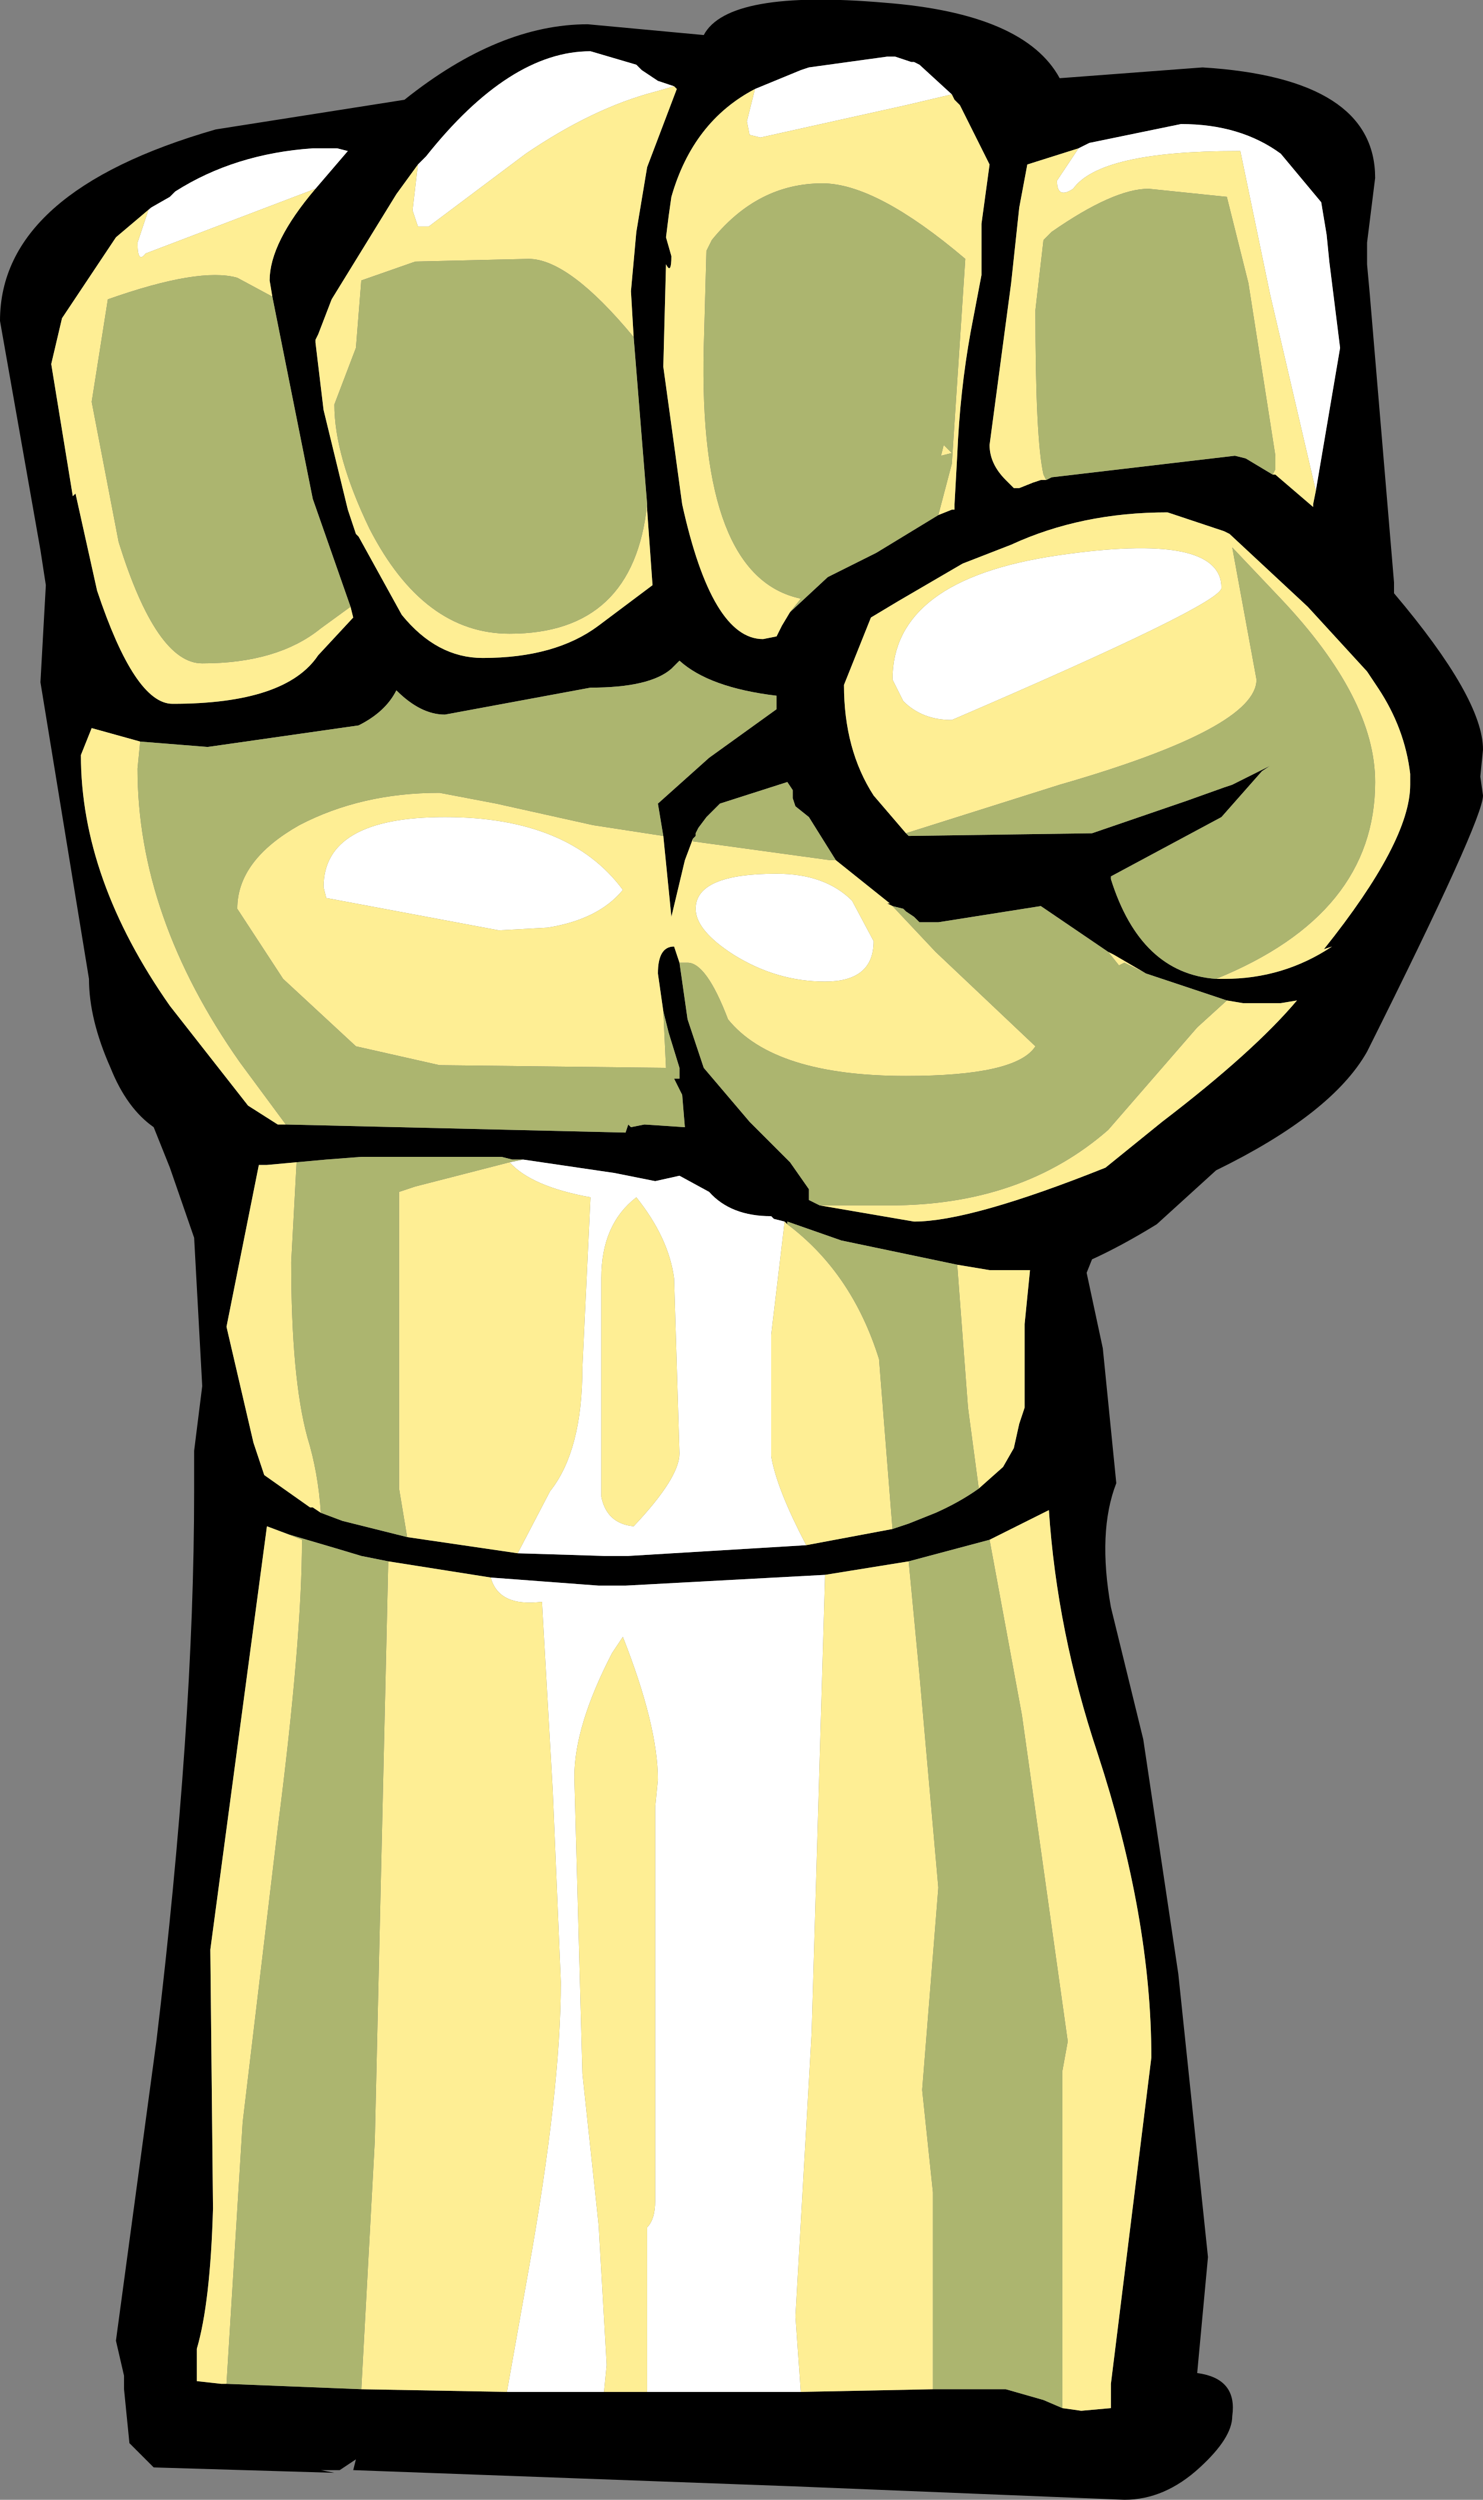 <?xml version="1.0" encoding="UTF-8" standalone="no"?>
<svg xmlns:ffdec="https://www.free-decompiler.com/flash" xmlns:xlink="http://www.w3.org/1999/xlink" ffdec:objectType="shape" height="46.35px" width="27.5px" xmlns="http://www.w3.org/2000/svg">
  <rect width="100%" height="100%" fill="#808080" stroke="none"/>
  <g transform="matrix(1.0, 0.0, 0.0, 1.0, 13.75, 46.35)">
    <path d="M10.65 -37.25 L11.1 -39.9 10.9 -41.5 10.85 -42.0 10.75 -42.6 10.0 -43.5 Q9.25 -44.05 8.15 -44.05 L6.45 -43.7 6.25 -43.6 5.3 -43.3 5.15 -42.5 5.0 -41.1 4.6 -38.1 Q4.6 -37.75 4.9 -37.45 L5.05 -37.3 5.15 -37.3 5.4 -37.4 5.55 -37.45 5.65 -37.45 5.75 -37.5 9.15 -37.9 9.35 -37.85 9.85 -37.55 9.9 -37.55 10.6 -36.95 10.6 -37.0 10.65 -37.25 M11.6 -41.85 L11.6 -41.45 11.65 -40.9 12.1 -35.55 12.1 -35.35 Q13.75 -33.4 13.75 -32.45 L13.7 -31.95 13.75 -31.6 Q13.75 -31.15 11.6 -26.85 10.95 -25.7 8.8 -24.65 L7.7 -23.65 Q7.05 -23.25 6.5 -23.0 L6.4 -22.75 6.7 -21.35 6.95 -18.85 Q6.6 -17.95 6.85 -16.55 L7.45 -14.1 8.1 -9.75 8.65 -4.5 8.45 -2.35 Q9.2 -2.25 9.1 -1.55 9.1 -1.15 8.5 -0.6 7.85 0.0 7.1 0.0 L0.95 -0.25 -7.2 -0.55 -7.15 -0.75 -7.45 -0.55 -7.8 -0.55 -7.55 -0.5 -10.9 -0.6 -11.35 -1.05 -11.45 -2.05 -11.45 -2.3 -11.6 -2.95 -10.85 -8.5 Q-10.15 -14.35 -10.15 -18.7 L-10.15 -19.05 -10.15 -19.45 -10.0 -20.65 -10.15 -23.4 -10.6 -24.7 -10.9 -25.45 Q-11.4 -25.8 -11.7 -26.55 -12.1 -27.45 -12.1 -28.2 L-13.0 -33.7 -12.9 -35.5 -13.0 -36.15 -13.75 -40.4 Q-13.75 -42.8 -9.75 -43.95 L-6.25 -44.5 Q-4.5 -45.9 -2.85 -45.9 L-0.7 -45.7 Q-0.25 -46.55 2.65 -46.3 5.25 -46.1 5.9 -44.9 L8.55 -45.1 Q11.75 -44.9 11.75 -43.05 L11.6 -41.85 M3.9 -44.6 L3.3 -45.15 3.2 -45.2 3.15 -45.2 2.85 -45.3 2.75 -45.3 2.7 -45.3 1.25 -45.1 1.1 -45.05 0.25 -44.7 Q-0.9 -44.1 -1.3 -42.7 L-1.35 -42.35 -1.4 -41.95 -1.3 -41.6 Q-1.3 -41.25 -1.4 -41.45 L-1.45 -39.55 -1.25 -38.1 -1.1 -37.0 Q-0.55 -34.5 0.4 -34.5 L0.65 -34.55 0.75 -34.75 0.9 -35.0 1.6 -35.65 2.5 -36.1 3.65 -36.8 3.9 -36.9 3.95 -36.9 3.95 -37.0 4.0 -37.9 Q4.05 -39.1 4.25 -40.2 L4.45 -41.25 4.45 -41.55 4.45 -42.2 4.6 -43.3 4.05 -44.4 3.95 -44.5 3.9 -44.6 M8.8 -28.2 L8.95 -28.2 Q10.05 -28.2 10.95 -28.8 L10.8 -28.75 Q12.4 -30.75 12.4 -31.8 L12.4 -32.0 Q12.3 -32.85 11.8 -33.6 L11.6 -33.9 10.5 -35.1 9.05 -36.45 8.95 -36.5 7.9 -36.85 Q6.3 -36.85 5.0 -36.25 L4.1 -35.9 2.9 -35.2 2.4 -34.9 1.9 -33.65 Q1.9 -32.45 2.45 -31.6 L3.05 -30.9 3.1 -30.85 6.5 -30.9 8.25 -31.5 8.95 -31.75 9.1 -31.8 9.8 -32.15 9.65 -32.05 8.9 -31.2 6.85 -30.1 6.85 -30.05 Q7.4 -28.3 8.8 -28.2 M1.75 -30.4 L1.25 -31.2 1.0 -31.4 0.95 -31.55 0.95 -31.7 0.85 -31.85 -0.4 -31.45 -0.55 -31.3 -0.65 -31.2 -0.8 -31.0 -0.85 -30.9 -0.85 -30.85 -0.9 -30.8 -1.05 -30.4 -1.3 -29.35 -1.45 -30.85 -1.55 -31.45 -0.6 -32.3 0.65 -33.2 0.65 -33.3 0.65 -33.45 Q-0.6 -33.6 -1.15 -34.1 L-1.3 -33.95 Q-1.7 -33.6 -2.8 -33.6 L-5.5 -33.1 Q-5.95 -33.1 -6.4 -33.55 -6.6 -33.15 -7.1 -32.9 L-9.9 -32.5 -11.15 -32.6 -12.05 -32.85 -12.25 -32.35 Q-12.25 -30.05 -10.6 -27.7 L-9.15 -25.85 -8.6 -25.5 -8.45 -25.5 -2.15 -25.35 -2.1 -25.5 -2.05 -25.45 -1.8 -25.5 -1.05 -25.45 -1.1 -26.05 -1.25 -26.35 -1.15 -26.35 -1.15 -26.55 -1.35 -27.2 -1.4 -27.4 -1.45 -27.6 -1.55 -28.3 Q-1.55 -28.8 -1.25 -28.8 L-1.15 -28.5 -1.0 -27.45 -0.7 -26.55 0.15 -25.55 0.9 -24.8 1.25 -24.3 1.25 -24.1 1.45 -24.0 3.2 -23.7 Q4.25 -23.7 6.75 -24.7 L7.8 -25.55 Q9.5 -26.85 10.3 -27.8 L10.0 -27.75 9.8 -27.75 9.7 -27.75 9.3 -27.75 9.0 -27.8 7.5 -28.3 6.9 -28.65 6.8 -28.7 5.55 -29.55 3.65 -29.25 3.3 -29.25 3.2 -29.35 3.05 -29.45 3.0 -29.5 2.8 -29.55 2.7 -29.6 2.75 -29.6 1.75 -30.4 M4.4 -18.75 L4.85 -19.15 5.05 -19.5 5.15 -19.95 5.25 -20.25 5.25 -21.8 5.35 -22.8 5.25 -22.8 4.95 -22.8 4.75 -22.8 4.6 -22.8 4.0 -22.9 1.85 -23.35 0.85 -23.7 0.85 -23.65 0.8 -23.7 0.6 -23.75 0.55 -23.8 Q-0.2 -23.8 -0.6 -24.25 L-1.15 -24.55 -1.6 -24.45 -2.35 -24.6 -4.05 -24.85 -4.25 -24.85 -4.45 -24.9 -6.35 -24.9 -7.05 -24.9 -7.7 -24.85 -8.25 -24.8 -8.8 -24.75 -8.9 -24.75 -8.95 -24.75 -9.55 -21.75 -9.05 -19.6 -8.85 -19.0 -8.0 -18.4 -7.95 -18.4 -7.8 -18.3 -7.4 -18.15 -6.2 -17.85 -4.15 -17.55 -2.55 -17.5 -2.1 -17.5 1.2 -17.7 2.8 -18.0 3.1 -18.1 3.6 -18.3 Q4.05 -18.5 4.4 -18.75 M3.1 -17.4 L1.55 -17.15 -2.15 -16.95 -2.65 -16.95 -4.65 -17.1 -6.55 -17.4 -7.05 -17.5 -7.55 -17.65 -8.4 -17.9 -8.8 -18.05 -9.85 -10.2 -9.8 -5.4 Q-9.85 -3.65 -10.1 -2.8 L-10.1 -2.2 -9.65 -2.15 -9.55 -2.15 -7.05 -2.05 -4.35 -2.0 -4.05 -2.0 -2.55 -2.0 -1.75 -2.0 1.1 -2.0 3.55 -2.05 4.9 -2.05 5.6 -1.85 5.95 -1.7 6.3 -1.65 6.85 -1.7 6.85 -2.15 7.6 -8.2 Q7.6 -10.8 6.6 -13.85 5.85 -16.1 5.7 -18.35 L4.9 -17.95 4.6 -17.8 3.1 -17.4 M-1.25 -44.75 L-1.55 -44.85 -1.85 -45.05 -1.95 -45.15 -2.8 -45.4 Q-4.3 -45.4 -5.85 -43.45 L-5.95 -43.35 -6.0 -43.3 -6.4 -42.75 -7.6 -40.8 -7.85 -40.15 -7.9 -40.05 -7.9 -40.0 -7.75 -38.75 -7.3 -36.9 -7.15 -36.45 -7.1 -36.4 -6.3 -34.95 Q-5.65 -34.15 -4.8 -34.15 -3.45 -34.15 -2.65 -34.75 L-1.65 -35.5 -1.75 -36.9 -1.75 -37.0 -2.0 -40.1 -2.05 -40.95 -1.95 -42.05 -1.75 -43.25 -1.2 -44.7 -1.25 -44.75 M-7.9 -42.85 L-7.3 -43.55 -7.5 -43.6 -7.7 -43.6 -7.8 -43.6 -7.95 -43.6 Q-9.4 -43.5 -10.5 -42.8 L-10.6 -42.7 -10.95 -42.5 -11.6 -41.95 -12.6 -40.45 -12.8 -39.6 -12.4 -37.15 -12.35 -37.2 -11.95 -35.4 Q-11.25 -33.3 -10.55 -33.3 -8.45 -33.3 -7.85 -34.2 L-7.2 -34.9 -7.25 -35.1 -7.95 -37.1 -8.7 -40.85 -8.75 -41.15 Q-8.75 -41.85 -7.9 -42.85" fill="#000000" fill-rule="evenodd" stroke="none"/>
    <path d="M6.25 -43.6 L6.45 -43.7 8.15 -44.05 Q9.25 -44.05 10.0 -43.5 L10.75 -42.6 10.85 -42.0 10.9 -41.5 11.1 -39.9 10.65 -37.25 9.8 -40.9 9.25 -43.55 9.2 -43.55 Q6.65 -43.55 6.15 -42.85 5.85 -42.65 5.85 -43.0 L6.25 -43.6 M0.25 -44.7 L1.1 -45.05 1.25 -45.1 2.7 -45.3 2.75 -45.3 2.85 -45.3 3.15 -45.2 3.2 -45.2 3.3 -45.15 3.9 -44.6 3.05 -44.4 2.15 -44.2 0.35 -43.8 0.15 -43.85 0.1 -44.1 0.25 -44.7 M8.9 -35.45 Q8.9 -35.15 3.9 -33.0 3.35 -33.0 3.0 -33.35 L2.8 -33.75 Q2.8 -35.6 5.85 -36.05 8.9 -36.5 8.9 -35.45 M1.55 -28.15 Q0.65 -28.15 -0.15 -28.65 -0.85 -29.1 -0.85 -29.5 -0.85 -30.15 0.65 -30.15 1.55 -30.15 2.05 -29.65 L2.45 -28.9 Q2.45 -28.15 1.55 -28.15 M1.2 -17.7 L-2.1 -17.5 -2.55 -17.5 -4.15 -17.55 -3.55 -18.7 Q-2.95 -19.45 -2.95 -21.0 L-2.8 -24.15 Q-3.9 -24.35 -4.3 -24.8 L-4.05 -24.85 -2.35 -24.6 -1.6 -24.45 -1.15 -24.55 -0.6 -24.25 Q-0.2 -23.8 0.55 -23.8 L0.6 -23.75 0.8 -23.7 0.55 -21.6 0.55 -19.35 Q0.65 -18.75 1.2 -17.7 M1.1 -2.0 L-1.75 -2.0 -1.75 -5.05 Q-1.6 -5.2 -1.6 -5.55 L-1.6 -12.85 -1.55 -13.35 Q-1.55 -14.35 -2.2 -16.0 L-2.4 -15.7 Q-3.1 -14.35 -3.1 -13.4 L-2.95 -7.9 -2.65 -5.1 -2.5 -2.5 -2.55 -2.0 -4.05 -2.0 -4.35 -2.0 -3.95 -4.25 Q-3.35 -7.6 -3.35 -9.6 L-3.5 -13.15 -3.7 -16.65 Q-4.5 -16.55 -4.65 -17.1 L-2.65 -16.95 -2.15 -16.95 1.55 -17.15 1.3 -8.65 1.0 -3.4 1.1 -2.0 M-1.25 -44.75 L-1.6 -44.65 Q-2.75 -44.35 -4.0 -43.5 L-5.8 -42.15 -6.0 -42.15 -6.1 -42.45 -6.0 -43.3 -5.95 -43.35 -5.85 -43.45 Q-4.3 -45.4 -2.8 -45.4 L-1.95 -45.15 -1.85 -45.05 -1.55 -44.85 -1.25 -44.75 M-10.95 -42.5 L-10.6 -42.7 -10.5 -42.8 Q-9.4 -43.5 -7.95 -43.6 L-7.8 -43.6 -7.7 -43.6 -7.5 -43.6 -7.3 -43.55 -7.9 -42.85 -11.05 -41.65 Q-11.2 -41.45 -11.2 -41.85 L-11.0 -42.45 -10.95 -42.5 M-7.75 -29.9 Q-7.75 -31.2 -5.5 -31.2 -3.2 -31.2 -2.2 -29.85 -2.65 -29.3 -3.6 -29.15 L-4.5 -29.1 -7.7 -29.7 -7.75 -29.9 M-1.95 -24.15 Q-2.6 -23.65 -2.6 -22.65 L-2.6 -18.6 Q-2.5 -18.1 -2.0 -18.05 -1.15 -18.95 -1.15 -19.4 L-1.25 -22.65 Q-1.35 -23.4 -1.95 -24.15" fill="#ffffff" fill-rule="evenodd" stroke="none"/>
    <path d="M6.25 -43.6 L5.85 -43.0 Q5.85 -42.65 6.15 -42.85 6.65 -43.55 9.2 -43.55 L9.25 -43.55 9.8 -40.9 10.65 -37.25 10.6 -37.0 10.6 -36.95 9.9 -37.55 9.85 -37.55 9.9 -37.65 9.9 -37.9 9.4 -41.1 9.0 -42.7 7.55 -42.85 Q6.9 -42.85 5.75 -42.05 L5.6 -41.9 5.45 -40.6 Q5.45 -38.2 5.6 -37.55 L5.65 -37.45 5.55 -37.45 5.4 -37.4 5.15 -37.3 5.05 -37.3 4.9 -37.45 Q4.6 -37.75 4.6 -38.1 L5.0 -41.1 5.15 -42.5 5.3 -43.3 6.25 -43.6 M0.25 -44.7 L0.1 -44.1 0.15 -43.85 0.35 -43.8 2.15 -44.2 3.05 -44.4 3.9 -44.6 3.95 -44.5 4.05 -44.4 4.6 -43.3 4.45 -42.2 4.45 -41.55 4.45 -41.25 4.25 -40.2 Q4.05 -39.1 4.0 -37.9 L3.95 -37.0 3.95 -36.9 3.9 -36.9 3.65 -36.8 3.9 -37.75 4.15 -41.55 Q2.5 -42.95 1.5 -42.95 0.3 -42.95 -0.55 -41.9 L-0.65 -41.7 -0.7 -39.9 Q-0.8 -35.65 1.1 -35.25 L0.9 -35.0 0.75 -34.75 0.65 -34.55 0.4 -34.5 Q-0.55 -34.5 -1.1 -37.0 L-1.25 -38.1 -1.45 -39.55 -1.4 -41.45 Q-1.3 -41.25 -1.3 -41.6 L-1.4 -41.95 -1.35 -42.35 -1.3 -42.7 Q-0.9 -44.1 0.25 -44.7 M3.9 -37.95 L3.7 -37.9 3.75 -38.1 3.9 -37.95 M3.05 -30.9 L2.45 -31.6 Q1.9 -32.45 1.9 -33.65 L2.4 -34.9 2.9 -35.2 4.1 -35.9 5.0 -36.25 Q6.3 -36.85 7.9 -36.85 L8.95 -36.5 9.05 -36.45 10.5 -35.1 11.6 -33.9 11.8 -33.6 Q12.3 -32.85 12.4 -32.0 L12.4 -31.8 Q12.4 -30.75 10.8 -28.75 L10.95 -28.8 Q10.05 -28.2 8.95 -28.2 L8.8 -28.2 Q11.75 -29.4 11.75 -31.85 11.75 -33.4 10.0 -35.25 L9.1 -36.2 9.55 -33.75 Q9.55 -32.85 5.9 -31.8 L3.05 -30.9 M8.9 -35.45 Q8.9 -36.5 5.85 -36.05 2.8 -35.6 2.8 -33.75 L3.0 -33.35 Q3.35 -33.0 3.9 -33.0 8.9 -35.15 8.9 -35.45 M-0.9 -30.8 L-0.9 -30.75 1.65 -30.4 1.75 -30.4 2.75 -29.6 2.7 -29.6 2.8 -29.55 3.6 -28.7 5.45 -26.95 Q5.1 -26.4 3.05 -26.4 0.6 -26.4 -0.25 -27.45 -0.65 -28.5 -1.0 -28.5 L-1.15 -28.5 -1.25 -28.8 Q-1.55 -28.8 -1.55 -28.3 L-1.45 -27.6 -1.4 -26.55 -5.6 -26.6 -7.15 -26.95 -8.5 -28.2 -9.35 -29.5 Q-9.35 -30.4 -8.2 -31.05 -7.05 -31.65 -5.6 -31.65 L-4.55 -31.45 -2.75 -31.05 -1.45 -30.85 -1.3 -29.35 -1.05 -30.4 -0.9 -30.8 M6.8 -28.7 L6.9 -28.65 7.5 -28.3 7.1 -28.5 7.0 -28.45 6.8 -28.7 M9.0 -27.8 L9.3 -27.75 9.7 -27.75 9.8 -27.75 10.0 -27.75 10.3 -27.8 Q9.5 -26.85 7.8 -25.55 L6.75 -24.7 Q4.25 -23.7 3.2 -23.7 L1.45 -24.0 2.75 -24.0 Q5.2 -24.0 6.8 -25.4 L8.45 -27.3 9.0 -27.8 M-8.45 -25.5 L-8.6 -25.5 -9.15 -25.85 -10.6 -27.7 Q-12.25 -30.05 -12.25 -32.35 L-12.05 -32.85 -11.15 -32.6 -11.2 -32.1 Q-11.2 -29.35 -9.3 -26.65 L-8.45 -25.5 M1.55 -28.15 Q2.45 -28.15 2.45 -28.9 L2.05 -29.65 Q1.55 -30.15 0.65 -30.15 -0.85 -30.15 -0.85 -29.5 -0.85 -29.1 -0.15 -28.65 0.65 -28.15 1.55 -28.15 M4.0 -22.9 L4.6 -22.8 4.75 -22.8 4.95 -22.8 5.25 -22.8 5.35 -22.8 5.25 -21.8 5.25 -20.25 5.15 -19.95 5.05 -19.5 4.85 -19.15 4.4 -18.75 4.2 -20.25 4.0 -22.9 M2.8 -18.0 L1.2 -17.7 Q0.65 -18.75 0.55 -19.35 L0.55 -21.6 0.8 -23.7 0.85 -23.65 Q2.05 -22.75 2.55 -21.15 L2.8 -18.0 M-4.15 -17.55 L-6.2 -17.85 -6.35 -18.75 -6.35 -24.25 -6.05 -24.35 -4.3 -24.8 Q-3.9 -24.35 -2.8 -24.15 L-2.95 -21.0 Q-2.95 -19.45 -3.55 -18.7 L-4.15 -17.55 M-7.8 -18.3 L-7.95 -18.4 -8.0 -18.4 -8.85 -19.0 -9.05 -19.6 -9.55 -21.75 -8.95 -24.75 -8.9 -24.75 -8.8 -24.75 -8.25 -24.8 -8.35 -22.95 Q-8.35 -20.8 -8.05 -19.7 -7.85 -19.05 -7.8 -18.3 M1.55 -17.15 L3.1 -17.4 3.3 -15.3 3.65 -11.35 3.35 -7.6 3.55 -5.7 3.55 -2.05 1.1 -2.0 1.0 -3.4 1.3 -8.65 1.55 -17.15 M4.6 -17.8 L4.9 -17.95 5.7 -18.35 Q5.85 -16.1 6.6 -13.85 7.6 -10.8 7.6 -8.2 L6.85 -2.15 6.85 -1.7 6.3 -1.65 5.95 -1.7 5.95 -7.95 6.05 -8.5 5.2 -14.55 4.6 -17.8 M-1.75 -2.0 L-2.55 -2.0 -2.5 -2.5 -2.65 -5.1 -2.95 -7.9 -3.1 -13.4 Q-3.1 -14.35 -2.4 -15.7 L-2.2 -16.0 Q-1.55 -14.35 -1.55 -13.35 L-1.6 -12.85 -1.6 -5.55 Q-1.6 -5.2 -1.75 -5.05 L-1.75 -2.0 M-4.35 -2.0 L-7.05 -2.05 -6.8 -6.65 -6.55 -17.4 -4.65 -17.1 Q-4.5 -16.55 -3.7 -16.65 L-3.5 -13.15 -3.35 -9.6 Q-3.35 -7.6 -3.95 -4.25 L-4.35 -2.0 M-9.55 -2.15 L-9.65 -2.15 -10.1 -2.2 -10.1 -2.8 Q-9.85 -3.65 -9.8 -5.4 L-9.85 -10.2 -8.8 -18.05 -8.4 -17.9 -8.15 -17.8 Q-8.15 -15.95 -8.6 -12.45 L-9.25 -7.0 -9.55 -2.15 M-6.0 -43.3 L-6.1 -42.45 -6.0 -42.15 -5.8 -42.15 -4.0 -43.5 Q-2.75 -44.35 -1.6 -44.65 L-1.25 -44.75 -1.2 -44.7 -1.75 -43.25 -1.95 -42.05 -2.05 -40.95 -2.0 -40.1 Q-3.2 -41.55 -3.95 -41.55 L-6.05 -41.5 -7.05 -41.15 -7.15 -39.9 -7.55 -38.85 Q-7.55 -37.9 -6.9 -36.55 -5.9 -34.6 -4.3 -34.6 -2.0 -34.6 -1.75 -37.0 L-1.75 -36.9 -1.65 -35.5 -2.65 -34.75 Q-3.45 -34.15 -4.8 -34.15 -5.65 -34.15 -6.3 -34.95 L-7.1 -36.4 -7.15 -36.45 -7.3 -36.9 -7.75 -38.75 -7.9 -40.0 -7.9 -40.05 -7.85 -40.15 -7.6 -40.8 -6.4 -42.75 -6.0 -43.3 M-10.95 -42.5 L-11.0 -42.45 -11.2 -41.85 Q-11.2 -41.45 -11.05 -41.65 L-7.9 -42.85 Q-8.75 -41.85 -8.75 -41.15 L-8.7 -40.85 -9.35 -41.2 Q-10.05 -41.4 -11.75 -40.8 L-12.05 -38.9 -11.55 -36.3 Q-10.85 -34.05 -10.0 -34.05 -8.6 -34.05 -7.8 -34.7 L-7.25 -35.1 -7.2 -34.9 -7.85 -34.2 Q-8.45 -33.3 -10.55 -33.3 -11.25 -33.3 -11.95 -35.4 L-12.35 -37.2 -12.4 -37.15 -12.8 -39.6 -12.6 -40.45 -11.6 -41.95 -10.95 -42.5 M-7.75 -29.9 L-7.7 -29.7 -4.5 -29.1 -3.6 -29.15 Q-2.65 -29.3 -2.2 -29.85 -3.2 -31.2 -5.5 -31.2 -7.75 -31.2 -7.75 -29.9 M-1.95 -24.15 Q-1.35 -23.4 -1.25 -22.65 L-1.15 -19.4 Q-1.15 -18.95 -2.0 -18.05 -2.5 -18.1 -2.6 -18.6 L-2.6 -22.65 Q-2.6 -23.65 -1.95 -24.15" fill="#feee94" fill-rule="evenodd" stroke="none"/>
    <path d="M9.85 -37.55 L9.35 -37.85 9.15 -37.9 5.75 -37.5 5.65 -37.45 5.6 -37.55 Q5.45 -38.2 5.45 -40.6 L5.6 -41.9 5.75 -42.05 Q6.9 -42.85 7.55 -42.85 L9.0 -42.7 9.4 -41.1 9.9 -37.9 9.9 -37.65 9.85 -37.55 M3.65 -36.8 L2.5 -36.1 1.6 -35.65 0.9 -35.0 1.1 -35.25 Q-0.8 -35.65 -0.7 -39.9 L-0.65 -41.7 -0.55 -41.9 Q0.3 -42.95 1.5 -42.95 2.5 -42.95 4.15 -41.55 L3.9 -37.75 3.65 -36.8 M3.9 -37.95 L3.75 -38.1 3.7 -37.9 3.9 -37.95 M8.8 -28.2 Q7.4 -28.3 6.85 -30.05 L6.85 -30.1 8.9 -31.2 9.65 -32.05 9.8 -32.15 9.1 -31.8 8.95 -31.75 8.25 -31.5 6.5 -30.9 3.1 -30.85 3.05 -30.9 5.9 -31.8 Q9.55 -32.85 9.55 -33.75 L9.1 -36.2 10.0 -35.25 Q11.75 -33.4 11.75 -31.85 11.75 -29.4 8.8 -28.2 M-0.9 -30.8 L-0.85 -30.85 -0.85 -30.9 -0.8 -31.0 -0.65 -31.2 -0.55 -31.3 -0.4 -31.45 0.85 -31.85 0.95 -31.7 0.95 -31.55 1.0 -31.4 1.25 -31.2 1.75 -30.4 1.65 -30.4 -0.9 -30.75 -0.9 -30.8 M2.8 -29.55 L3.0 -29.5 3.05 -29.45 3.2 -29.35 3.3 -29.25 3.65 -29.25 5.55 -29.55 6.8 -28.7 7.0 -28.45 7.1 -28.5 7.5 -28.3 9.0 -27.8 8.45 -27.3 6.8 -25.4 Q5.2 -24.0 2.75 -24.0 L1.45 -24.0 1.25 -24.1 1.25 -24.3 0.9 -24.8 0.15 -25.55 -0.7 -26.55 -1.0 -27.45 -1.15 -28.5 -1.0 -28.5 Q-0.65 -28.5 -0.25 -27.45 0.6 -26.4 3.05 -26.4 5.1 -26.4 5.45 -26.95 L3.6 -28.7 2.8 -29.55 M-1.45 -27.6 L-1.4 -27.4 -1.35 -27.2 -1.15 -26.55 -1.15 -26.35 -1.25 -26.35 -1.1 -26.05 -1.05 -25.45 -1.8 -25.5 -2.05 -25.45 -2.1 -25.5 -2.15 -25.35 -8.45 -25.5 -9.3 -26.65 Q-11.2 -29.35 -11.2 -32.1 L-11.15 -32.6 -9.9 -32.5 -7.1 -32.9 Q-6.6 -33.15 -6.4 -33.55 -5.95 -33.1 -5.5 -33.1 L-2.8 -33.6 Q-1.7 -33.6 -1.3 -33.95 L-1.15 -34.1 Q-0.6 -33.6 0.65 -33.45 L0.65 -33.3 0.65 -33.2 -0.6 -32.3 -1.55 -31.45 -1.45 -30.85 -2.75 -31.05 -4.55 -31.45 -5.6 -31.65 Q-7.05 -31.65 -8.2 -31.05 -9.35 -30.4 -9.35 -29.5 L-8.5 -28.2 -7.15 -26.95 -5.6 -26.6 -1.4 -26.55 -1.45 -27.6 M4.0 -22.9 L4.2 -20.25 4.4 -18.75 Q4.05 -18.5 3.6 -18.3 L3.1 -18.1 2.8 -18.0 2.55 -21.15 Q2.05 -22.75 0.85 -23.65 L0.85 -23.7 1.85 -23.35 4.0 -22.9 M-6.2 -17.85 L-7.4 -18.15 -7.8 -18.3 Q-7.85 -19.05 -8.05 -19.7 -8.35 -20.8 -8.35 -22.95 L-8.25 -24.8 -7.7 -24.85 -7.05 -24.9 -6.35 -24.9 -4.45 -24.9 -4.25 -24.85 -4.05 -24.85 -4.3 -24.8 -6.05 -24.35 -6.35 -24.25 -6.35 -18.75 -6.2 -17.85 M3.1 -17.4 L4.6 -17.8 5.2 -14.55 6.05 -8.5 5.95 -7.95 5.95 -1.7 5.6 -1.85 4.9 -2.05 3.55 -2.05 3.55 -5.7 3.35 -7.6 3.65 -11.35 3.3 -15.3 3.1 -17.4 M-7.05 -2.05 L-9.55 -2.15 -9.25 -7.0 -8.6 -12.45 Q-8.15 -15.95 -8.15 -17.8 L-8.4 -17.9 -7.55 -17.65 -7.05 -17.5 -6.55 -17.4 -6.8 -6.65 -7.05 -2.05 M-1.75 -37.0 Q-2.0 -34.6 -4.3 -34.6 -5.9 -34.6 -6.9 -36.55 -7.55 -37.9 -7.55 -38.85 L-7.15 -39.9 -7.05 -41.15 -6.05 -41.5 -3.95 -41.55 Q-3.2 -41.55 -2.0 -40.1 L-1.75 -37.0 M-8.7 -40.85 L-7.95 -37.1 -7.25 -35.1 -7.8 -34.7 Q-8.6 -34.05 -10.0 -34.05 -10.85 -34.05 -11.55 -36.3 L-12.05 -38.9 -11.75 -40.8 Q-10.05 -41.4 -9.35 -41.2 L-8.7 -40.85" fill="#acb56f" fill-rule="evenodd" stroke="none"/>
  </g>
</svg>
